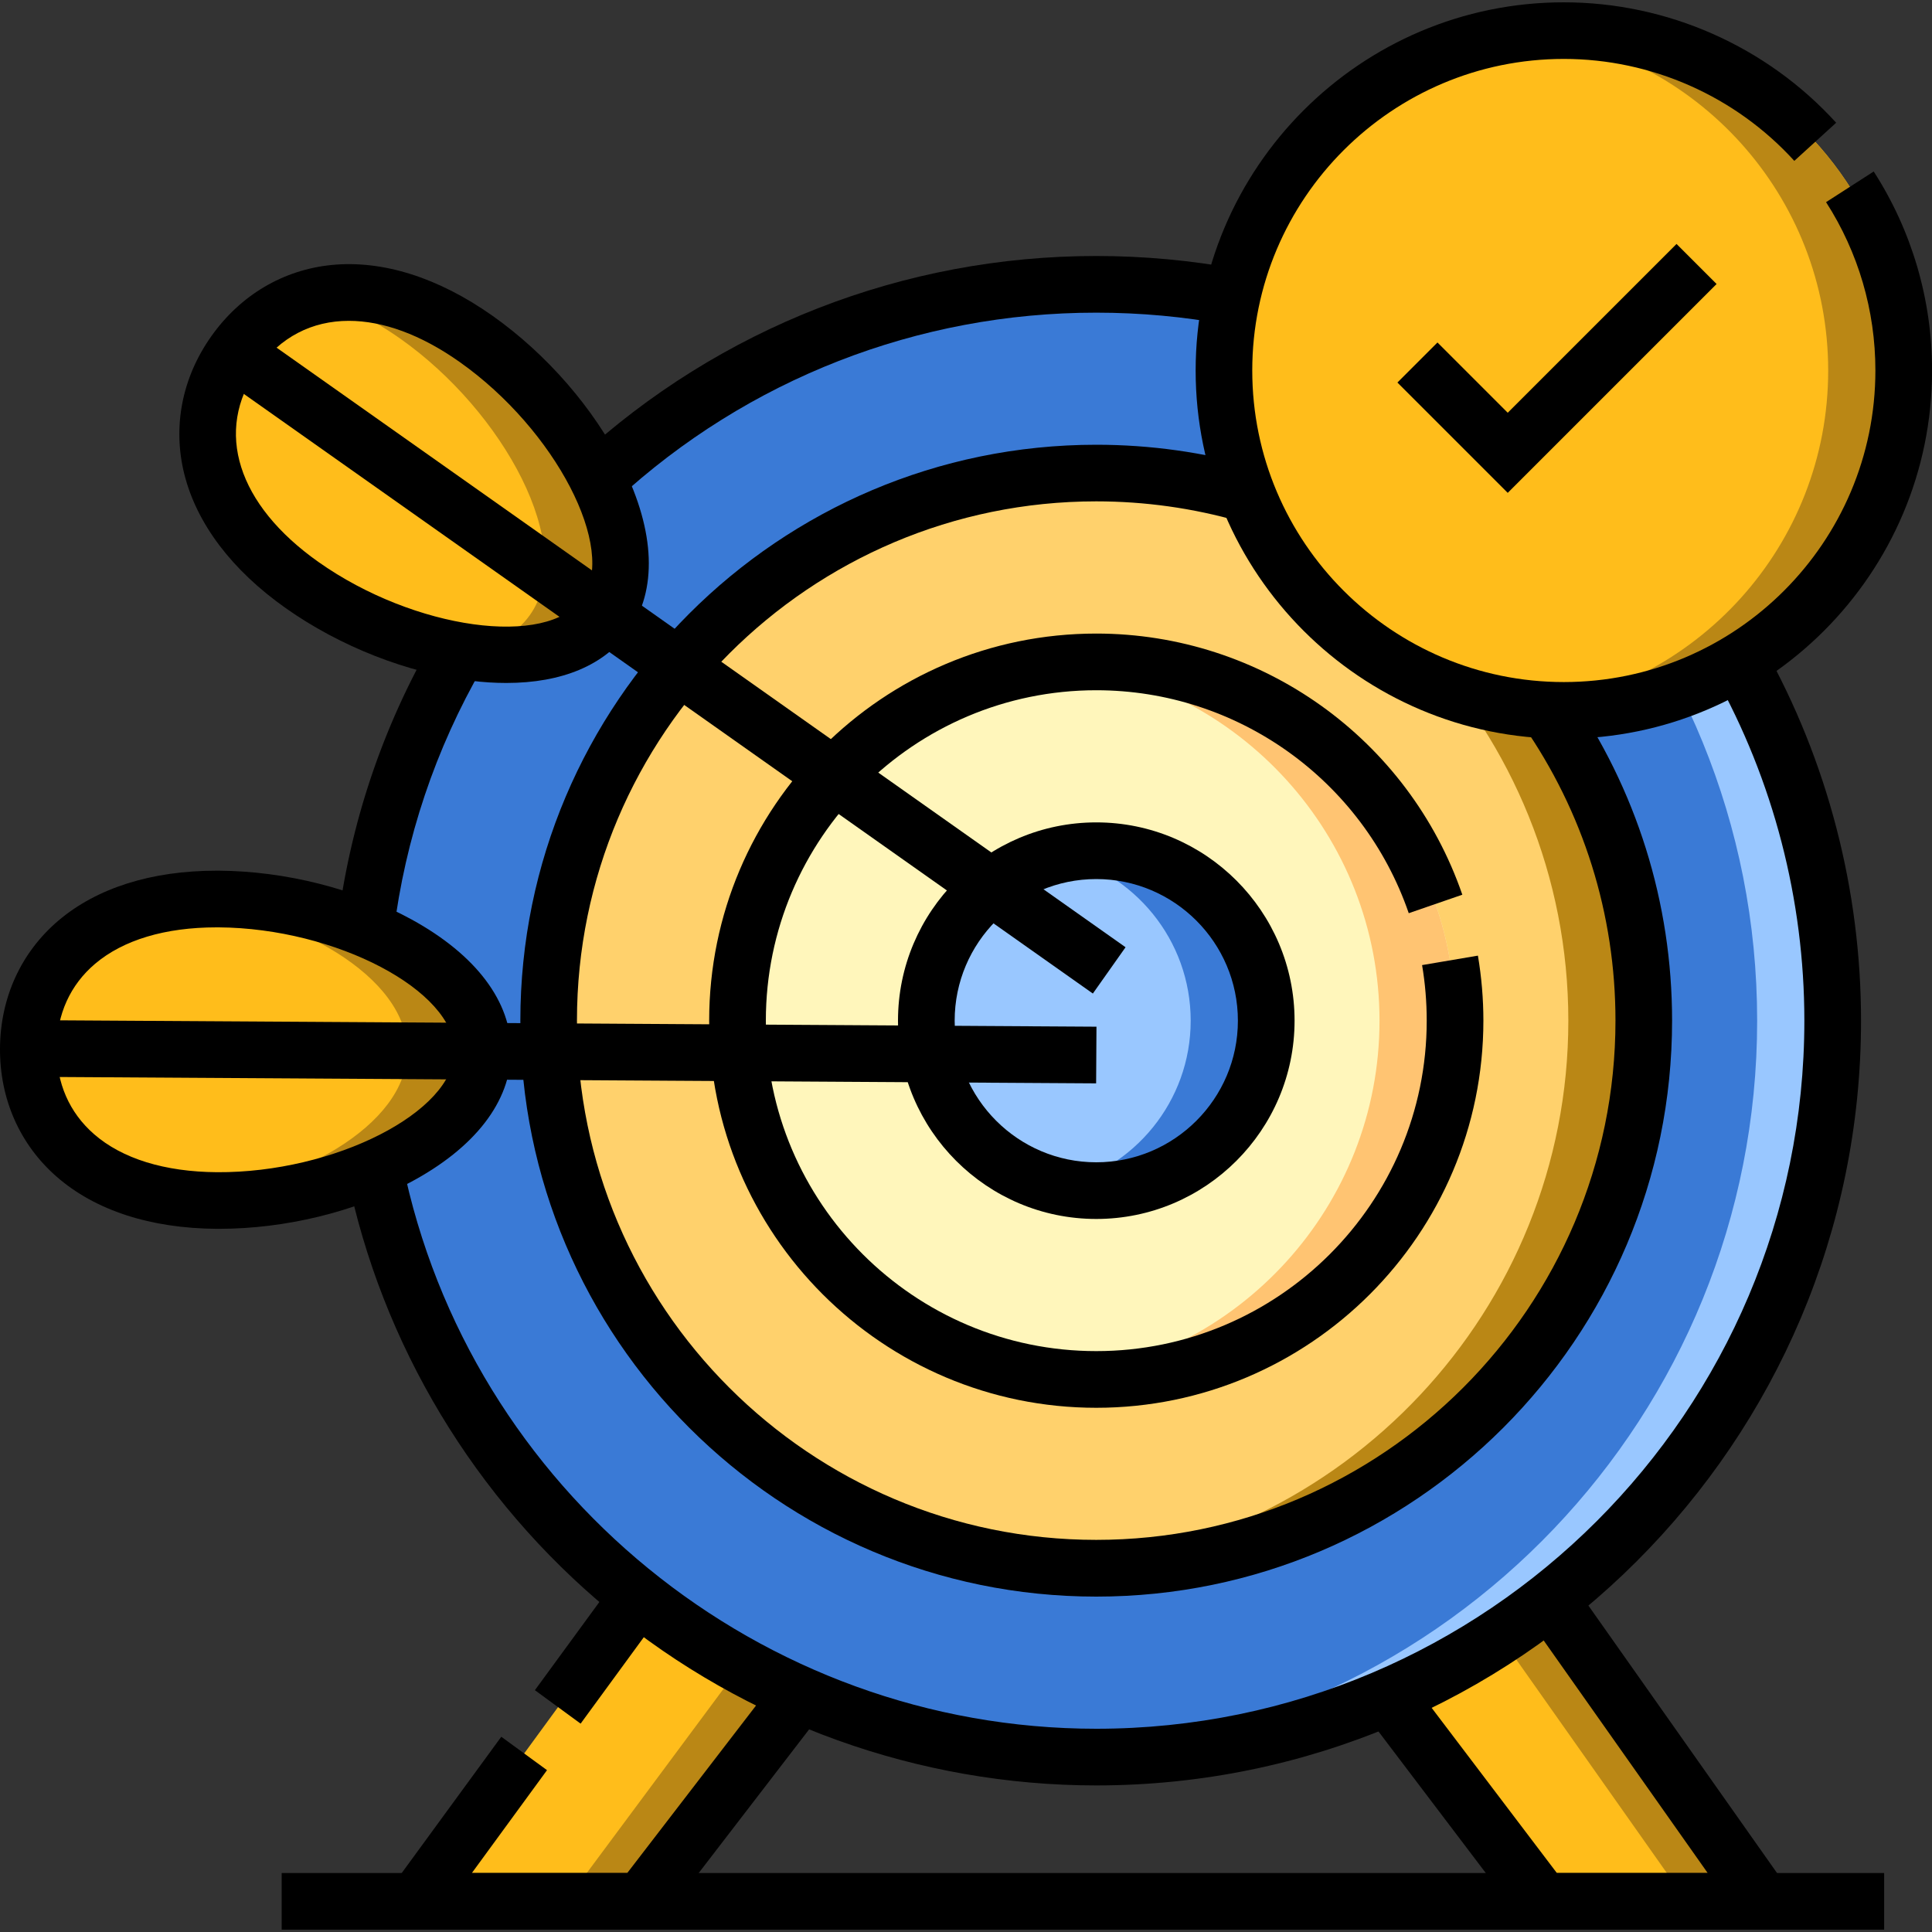 <svg xmlns="http://www.w3.org/2000/svg" xmlns:xlink="http://www.w3.org/1999/xlink" id="Layer_1" x="0px" y="0px" viewBox="0 0 300 300" style="enable-background:new 0 0 300 300;" xml:space="preserve"><rect x="0" y="0" width="300" height="300" fill="#333333" stroke="none"/><style type="text/css">	.st0{fill-rule:evenodd;clip-rule:evenodd;fill:#FFBD1B;}	.st1{fill-rule:evenodd;clip-rule:evenodd;fill:#CCE6FF;}	.st2{fill-rule:evenodd;clip-rule:evenodd;fill:#AEDAFF;}	.st3{fill-rule:evenodd;clip-rule:evenodd;fill:#E7896E;}	.st4{fill-rule:evenodd;clip-rule:evenodd;fill:#3A7AD6;}	.st5{fill-rule:evenodd;clip-rule:evenodd;fill:#FFD16C;}	.st6{fill-rule:evenodd;clip-rule:evenodd;fill:#FFFFFF;}	.st7{fill-rule:evenodd;clip-rule:evenodd;fill:#BA8715;}	.st8{fill-rule:evenodd;clip-rule:evenodd;fill:#99C7FF;}	.st9{fill:#3A7AD6;}	.st10{fill:#FFD16C;}	.st11{fill:#BA8715;}	.st12{fill:#2E5972;}	.st13{fill:#B0475D;}	.st14{fill:#FFBD1B;}	.st15{fill-rule:evenodd;clip-rule:evenodd;fill:#EDEFF1;}	.st16{fill:#99C7FF;}	.st17{fill:#CCE6FF;}	.st18{clip-path:url(#SVGID_00000041297270903361143400000017802843195354436501_);}	.st19{fill:#FEF2E2;}	.st20{fill:#FFE1BA;}	.st21{fill:#0E3D6B;}	.st22{fill:#AEDAFF;}	.st23{fill:#FFFFFF;}	.st24{fill-rule:evenodd;clip-rule:evenodd;fill:#F6B4A8;}	.st25{fill-rule:evenodd;clip-rule:evenodd;fill:#F9C9C0;}	.st26{fill-rule:evenodd;clip-rule:evenodd;fill:#FFC738;}	.st27{fill:#86A0AF;}	.st28{fill:#738B95;}	.st29{fill:none;stroke:#000000;stroke-width:15;stroke-miterlimit:10;}	.st30{fill-rule:evenodd;clip-rule:evenodd;fill:#EB5463;}	.st31{fill-rule:evenodd;clip-rule:evenodd;}	.st32{fill:#FFF6BB;}	.st33{fill:#FFC472;}	.st34{fill:#FDB614;}	.st35{fill:#474747;}	.st36{opacity:0.1;enable-background:new    ;}	.st37{fill:#EBD8AE;}	.st38{fill-rule:evenodd;clip-rule:evenodd;fill:#DACFE6;}	.st39{fill-rule:evenodd;clip-rule:evenodd;fill:#9E4623;}	.st40{opacity:0.7;fill-rule:evenodd;clip-rule:evenodd;fill:#FFFFFF;}	.st41{fill-rule:evenodd;clip-rule:evenodd;fill:#E2F0FA;}	.st42{fill-rule:evenodd;clip-rule:evenodd;fill:#D0E4F2;}	.st43{fill-rule:evenodd;clip-rule:evenodd;fill:#FFC943;}	.st44{fill-rule:evenodd;clip-rule:evenodd;fill:#6BA4E8;}	.st45{fill-rule:evenodd;clip-rule:evenodd;fill:#FFAA16;}	.st46{fill-rule:evenodd;clip-rule:evenodd;fill:#2567B7;}	.st47{fill-rule:evenodd;clip-rule:evenodd;fill:#EBCDCD;}	.st48{fill-rule:evenodd;clip-rule:evenodd;fill:#D1E7FF;}	.st49{fill-rule:evenodd;clip-rule:evenodd;fill:#222124;}	.st50{fill-rule:evenodd;clip-rule:evenodd;fill:#FAD1A2;}	.st51{fill-rule:evenodd;clip-rule:evenodd;fill:#E6E6E6;}	.st52{fill:url(#SVGID_00000114035027371703766600000012451523480425657534_);}	.st53{fill:none;stroke:#211E1F;stroke-width:0.25;stroke-miterlimit:10;}	.st54{fill:url(#SVGID_00000181779200299230285630000017665211395914865320_);}	.st55{fill:url(#SVGID_00000015345987929250733400000004668732074961663671_);}	.st56{fill:url(#SVGID_00000041981171557836756740000017711351745480755888_);}	.st57{fill:url(#SVGID_00000014596342322565521340000017147253822577479297_);}	.st58{fill:#112A4D;}	.st59{fill:url(#SVGID_00000058553308315447882670000010037937243761224615_);}	.st60{fill:url(#SVGID_00000070819387515073250590000012636478064231535267_);}	.st61{fill:url(#SVGID_00000103259938283236308860000013051545100906268042_);}	.st62{fill:url(#SVGID_00000081643368933433436620000003632337212148121771_);}	.st63{fill:url(#SVGID_00000181765481701060340870000001352343438326401950_);}	.st64{fill:url(#SVGID_00000182512651753195573640000002363403489842975901_);}	.st65{fill:url(#SVGID_00000027574067521336843150000015611291569005063298_);}	.st66{fill:url(#SVGID_00000071517742226806174390000017151633823195989905_);}	.st67{fill:url(#SVGID_00000160900316949998461770000017807594259566652602_);}	.st68{fill:url(#SVGID_00000095338475759645292380000001110629955749228676_);}	.st69{fill:url(#SVGID_00000012469993877487585380000003138894818735019198_);}	.st70{fill:url(#SVGID_00000145770698104745479140000000790535586717485493_);}	.st71{fill:url(#SVGID_00000183944762054663317150000018041258318139733147_);}	.st72{fill:url(#SVGID_00000042703477250015351040000009158818774930356610_);}	.st73{fill:url(#SVGID_00000093146094172893831130000017640337499188301471_);}	.st74{fill:url(#SVGID_00000072996133215809518450000000043249788288782008_);}	.st75{fill:url(#SVGID_00000064337140180733931290000010849607999331770040_);}	.st76{fill:url(#SVGID_00000030469252479815442130000006944493151863618448_);}	.st77{fill:url(#SVGID_00000028285438848609552850000000930145906753234073_);}	.st78{fill:url(#SVGID_00000053512331338247098110000005254557674453669285_);}	.st79{fill:url(#SVGID_00000159434957268389710950000009534595328267733121_);}	.st80{fill:url(#SVGID_00000052814909832698867090000002933340473587436678_);}	.st81{fill:url(#SVGID_00000044878091159086366920000000672914773332925348_);}	.st82{fill:url(#SVGID_00000047756965410520984530000009208258970764170378_);}	.st83{fill:url(#SVGID_00000181766579169791182340000017402236375313615533_);}	.st84{fill:#082649;}	.st85{fill:#EFEFEF;}	.st86{fill:#DDDDDD;}	.st87{fill:#629FDD;}	.st88{fill:#FFC943;}	.st89{fill-rule:evenodd;clip-rule:evenodd;fill:#837683;}	.st90{fill-rule:evenodd;clip-rule:evenodd;fill:#685E68;}	.st91{fill-rule:evenodd;clip-rule:evenodd;fill:#E3A76F;}	.st92{fill-rule:evenodd;clip-rule:evenodd;fill:#FFD064;}	.st93{fill-rule:evenodd;clip-rule:evenodd;fill:#ECEFF1;}	.st94{fill-rule:evenodd;clip-rule:evenodd;fill:#D1D1D6;}	.st95{fill-rule:evenodd;clip-rule:evenodd;fill:#F6DCCD;}	.st96{fill-rule:evenodd;clip-rule:evenodd;fill:#F1CBBC;}	.st97{fill-rule:evenodd;clip-rule:evenodd;fill:#B1B1B5;}	.st98{fill-rule:evenodd;clip-rule:evenodd;fill:#242222;}	.st99{fill:#CCD1D9;}	.st100{fill:#DFF6FD;}	.st101{fill:#D5E3F4;}	.st102{fill:#FFEEE6;}	.st103{fill:#FFDFCF;}</style><g>	<g>		<g>			<path class="st14" d="M240.72,248.54l32.94,46.71h-34.1l-24.05-31.72C224.58,259.6,233.04,254.55,240.72,248.54z"></path>		</g>		<g>			<path class="st11" d="M240.72,248.54c-2.51,1.97-5.12,3.82-7.79,5.58l29,41.12h11.73L240.72,248.54z"></path>		</g>		<g>			<path class="st14" d="M124.2,263.19l-24.63,32.05H64.61l34.5-47.21C106.74,254.1,115.16,259.21,124.2,263.19z"></path>		</g>		<g>			<path class="st11" d="M115.02,258.64l-27.18,36.61h11.73l24.63-32.05C121.06,261.81,118,260.28,115.02,258.64z"></path>		</g>		<g>			<circle class="st9" cx="170.23" cy="158.49" r="114.35"></circle>		</g>		<g>			<path class="st16" d="M170.23,44.15c-1.97,0-3.92,0.05-5.86,0.15c60.43,3.05,108.48,53.01,108.48,114.2    s-48.06,111.15-108.48,114.2c1.94,0.1,3.9,0.15,5.86,0.15c63.15,0,114.35-51.2,114.35-114.35S233.38,44.15,170.23,44.15z"></path>		</g>		<g>			<circle class="st10" cx="170.23" cy="158.49" r="85.03"></circle>		</g>		<g>			<path class="st11" d="M170.23,73.47c-1.97,0-3.93,0.07-5.86,0.21c44.16,3.02,79.16,39.91,79.16,84.82s-35,81.8-79.16,84.82    c1.94,0.13,3.89,0.21,5.86,0.21c46.88,0,85.03-38.14,85.03-85.03S217.11,73.47,170.23,73.47z"></path>		</g>		<g>			<circle class="st32" cx="170.23" cy="158.49" r="55.71"></circle>		</g>		<g>			<path class="st33" d="M170.23,102.79c-1.98,0-3.94,0.11-5.86,0.31c27.97,2.94,49.84,26.66,49.84,55.4    c0,28.74-21.87,52.46-49.84,55.4c1.93,0.2,3.88,0.31,5.86,0.31c30.72,0,55.71-24.99,55.71-55.71    C225.94,127.78,200.95,102.79,170.23,102.79z"></path>		</g>		<g>			<circle class="st16" cx="170.23" cy="158.49" r="26.39"></circle>		</g>		<g>			<path class="st9" d="M170.23,132.11c-2.02,0-3.98,0.23-5.86,0.66c11.74,2.67,20.52,13.19,20.52,25.72    c0,12.53-8.79,23.05-20.52,25.72c1.89,0.43,3.85,0.66,5.86,0.66c14.55,0,26.39-11.84,26.39-26.39    C196.62,143.94,184.78,132.11,170.23,132.11z"></path>		</g>		<g>			<path class="st14" d="M4.4,162.81c-0.09,12.93,9.78,23.47,29.26,23.6s41.21-10.21,41.3-23.13c0.09-12.93-21.51-23.55-40.99-23.68    S4.48,149.89,4.4,162.81z"></path>		</g>		<g>			<path class="st11" d="M33.97,139.6c-2.12-0.01-4.12,0.1-6.02,0.33c17.76,1.89,35.36,11.68,35.28,23.35    c-0.08,11.53-17.37,20.99-34.93,22.81c1.7,0.2,3.48,0.31,5.36,0.32c19.48,0.13,41.21-10.21,41.3-23.13    C75.05,150.35,53.46,139.73,33.97,139.6z"></path>		</g>		<g>			<path class="st14" d="M36.39,54.77C28.94,65.32,31,79.61,46.92,90.86s39.65,15.18,47.11,4.62c7.46-10.56-4.19-31.62-20.1-42.86    S43.85,44.21,36.39,54.77z"></path>		</g>		<g>			<path class="st11" d="M73.93,52.62c-9.44-6.67-18.26-8.38-25.43-6.48c4.32,1.01,8.93,3.11,13.7,6.48    c15.92,11.24,27.56,32.3,20.1,42.86c-2.15,3.05-5.66,4.88-9.95,5.69c9.38,1.4,17.77-0.15,21.68-5.69    C101.49,84.92,89.84,63.86,73.93,52.62z"></path>		</g>		<g>			<circle class="st14" cx="242.83" cy="57.53" r="52.78"></circle>		</g>		<g>			<path class="st11" d="M242.83,4.76c-1.98,0-3.94,0.11-5.86,0.33c26.39,2.92,46.91,25.29,46.91,52.45s-20.52,49.53-46.91,52.45    c1.93,0.21,3.88,0.33,5.86,0.33c29.15,0,52.78-23.63,52.78-52.78S271.97,4.76,242.83,4.76z"></path>		</g>	</g>	<g>		<g>			<g>				<polygon points="282.14,299.64 237.38,299.64 212.01,266.17 219.02,260.86 241.75,290.84 265.17,290.84 237.12,251.07      244.31,246     "></polygon>			</g>			<g>				<rect x="82.41" y="252.11" transform="matrix(0.59 -0.807 0.807 0.59 -169.018 180.212)" width="21" height="8.8"></rect>			</g>			<g>				<polygon points="101.73,299.64 55.95,299.64 77.84,269.68 84.94,274.87 73.27,290.84 97.4,290.84 120.72,260.51 127.69,265.87          "></polygon>			</g>		</g>		<g>			<path d="M170.23,277.24c-27.55,0-54.4-9.65-75.6-27.17c-20.92-17.29-35.4-41.37-40.77-67.81l8.62-1.75    c10.35,50.95,55.67,87.93,107.75,87.93c60.63,0,109.95-49.32,109.95-109.95c0-18.78-4.82-37.32-13.93-53.61l7.68-4.29    c9.85,17.6,15.05,37.62,15.05,57.9C288.98,223.97,235.71,277.24,170.23,277.24z"></path>		</g>		<g>			<path d="M61.12,144.78l-8.73-1.08c1.96-15.77,6.98-30.74,14.93-44.5l7.62,4.4C67.59,116.33,62.94,130.19,61.12,144.78z"></path>		</g>		<g>			<path d="M95.75,77.61l-5.96-6.47c21.97-20.24,50.54-31.39,80.44-31.39c7.35,0,14.71,0.68,21.88,2.01l-1.61,8.65    c-6.64-1.24-13.46-1.86-20.27-1.86C142.55,48.54,116.1,58.86,95.75,77.61z"></path>		</g>		<g>			<path d="M170.23,247.92c-49.31,0-89.43-40.12-89.43-89.43s40.12-89.43,89.43-89.43c8.37,0,16.66,1.16,24.64,3.45l-2.43,8.45    c-7.19-2.06-14.67-3.11-22.22-3.11c-44.46,0-80.63,36.17-80.63,80.63s36.17,80.63,80.63,80.63s80.63-36.17,80.63-80.63    c0-16.52-4.98-32.4-14.41-45.94l7.22-5.03c10.45,15.02,15.98,32.65,15.98,50.97C259.65,207.8,219.54,247.92,170.23,247.92z"></path>		</g>		<g>			<path d="M170.23,218.6c-33.14,0-60.11-26.96-60.11-60.11s26.96-60.11,60.11-60.11c25.63,0,48.47,16.3,56.84,40.55l-8.32,2.87    c-7.14-20.71-26.64-34.62-48.52-34.62c-28.29,0-51.31,23.02-51.31,51.31s23.02,51.31,51.31,51.31s51.31-23.02,51.31-51.31    c0-2.89-0.24-5.79-0.72-8.63l8.67-1.47c0.56,3.32,0.85,6.72,0.85,10.1C230.33,191.64,203.37,218.6,170.23,218.6z"></path>		</g>		<g>			<path d="M170.23,189.28c-16.98,0-30.79-13.81-30.79-30.79s13.81-30.79,30.79-30.79s30.79,13.81,30.79,30.79    S187.2,189.28,170.23,189.28z M170.23,136.5c-12.13,0-21.99,9.86-21.99,21.99c0,12.12,9.86,21.99,21.99,21.99    c12.12,0,21.99-9.86,21.99-21.99C192.22,146.37,182.35,136.5,170.23,136.5z"></path>		</g>		<g>			<g>				<rect x="82.92" y="80.41" transform="matrix(6.138400e-03 -1 1 6.138400e-03 -76.543 249.633)" width="8.8" height="165.83"></rect>			</g>			<g>				<path d="M34.03,190.81c-0.13,0-0.26,0-0.4,0c-10.26-0.07-18.85-2.86-24.83-8.09c-5.73-5-8.85-12.08-8.8-19.94     s3.27-14.9,9.06-19.82c5.98-5.08,14.46-7.76,24.56-7.76c0.13,0,0.25,0,0.38,0c10.35,0.07,21.25,2.83,29.92,7.58     c10.01,5.49,15.49,12.77,15.44,20.52c-0.05,7.75-5.63,14.97-15.71,20.32C55.03,188.2,44.26,190.81,34.03,190.81z M33.62,144     c-7.98,0-14.49,1.96-18.86,5.66c-3.86,3.28-5.93,7.84-5.96,13.18l0,0c-0.04,5.34,1.97,9.92,5.79,13.26     c4.37,3.82,10.98,5.86,19.11,5.92c18.21,0.11,36.81-9.35,36.87-18.77c0.06-9.42-18.42-19.13-36.62-19.25     C33.83,144,33.72,144,33.62,144z"></path>			</g>		</g>		<g>			<g>				<rect x="99.9" y="19.58" transform="matrix(0.577 -0.817 0.817 0.577 -39.734 128.694)" width="8.8" height="166.21"></rect>			</g>			<g>				<path d="M78.62,106.05c-1.75,0-3.59-0.11-5.5-0.35c-9.81-1.19-20.28-5.29-28.74-11.26C36,88.53,30.55,81.32,28.62,73.62     c-1.84-7.37-0.36-14.97,4.18-21.39c4.54-6.42,11.2-10.36,18.77-11.09c7.9-0.76,16.51,1.97,24.9,7.89     C84.92,55,92.29,63.5,96.68,72.35c5.08,10.22,5.41,19.34,0.94,25.67C93.9,103.28,87.26,106.05,78.62,106.05z M54.17,49.82     c-5.71,0-10.66,2.5-14.18,7.49c-6.77,9.58-3.14,21.06,9.47,29.96c14.87,10.5,35.55,13.37,40.98,5.68     c5.43-7.69-4.18-26.23-19.05-36.73C65.34,51.94,59.43,49.82,54.17,49.82z"></path>			</g>		</g>		<g>			<rect x="43.74" y="290.84" width="248.83" height="8.8"></rect>		</g>		<g>			<polygon points="234.12,76.53 216.99,59.4 223.21,53.18 234.12,64.09 260.33,37.88 266.55,44.1    "></polygon>		</g>		<g>			<path d="M242.83,114.71c-31.53,0-57.17-25.65-57.17-57.17S211.3,0.36,242.83,0.36c16.06,0,31.48,6.82,42.29,18.7l-6.5,5.92    c-9.15-10.06-22.2-15.83-35.79-15.83c-26.68,0-48.38,21.7-48.38,48.38s21.7,48.38,48.38,48.38s48.38-21.7,48.38-48.38    c0-9.31-2.65-18.35-7.66-26.14l7.4-4.76c5.93,9.21,9.06,19.9,9.06,30.9C300,89.06,274.35,114.71,242.83,114.71z"></path>		</g>	</g></g></svg>